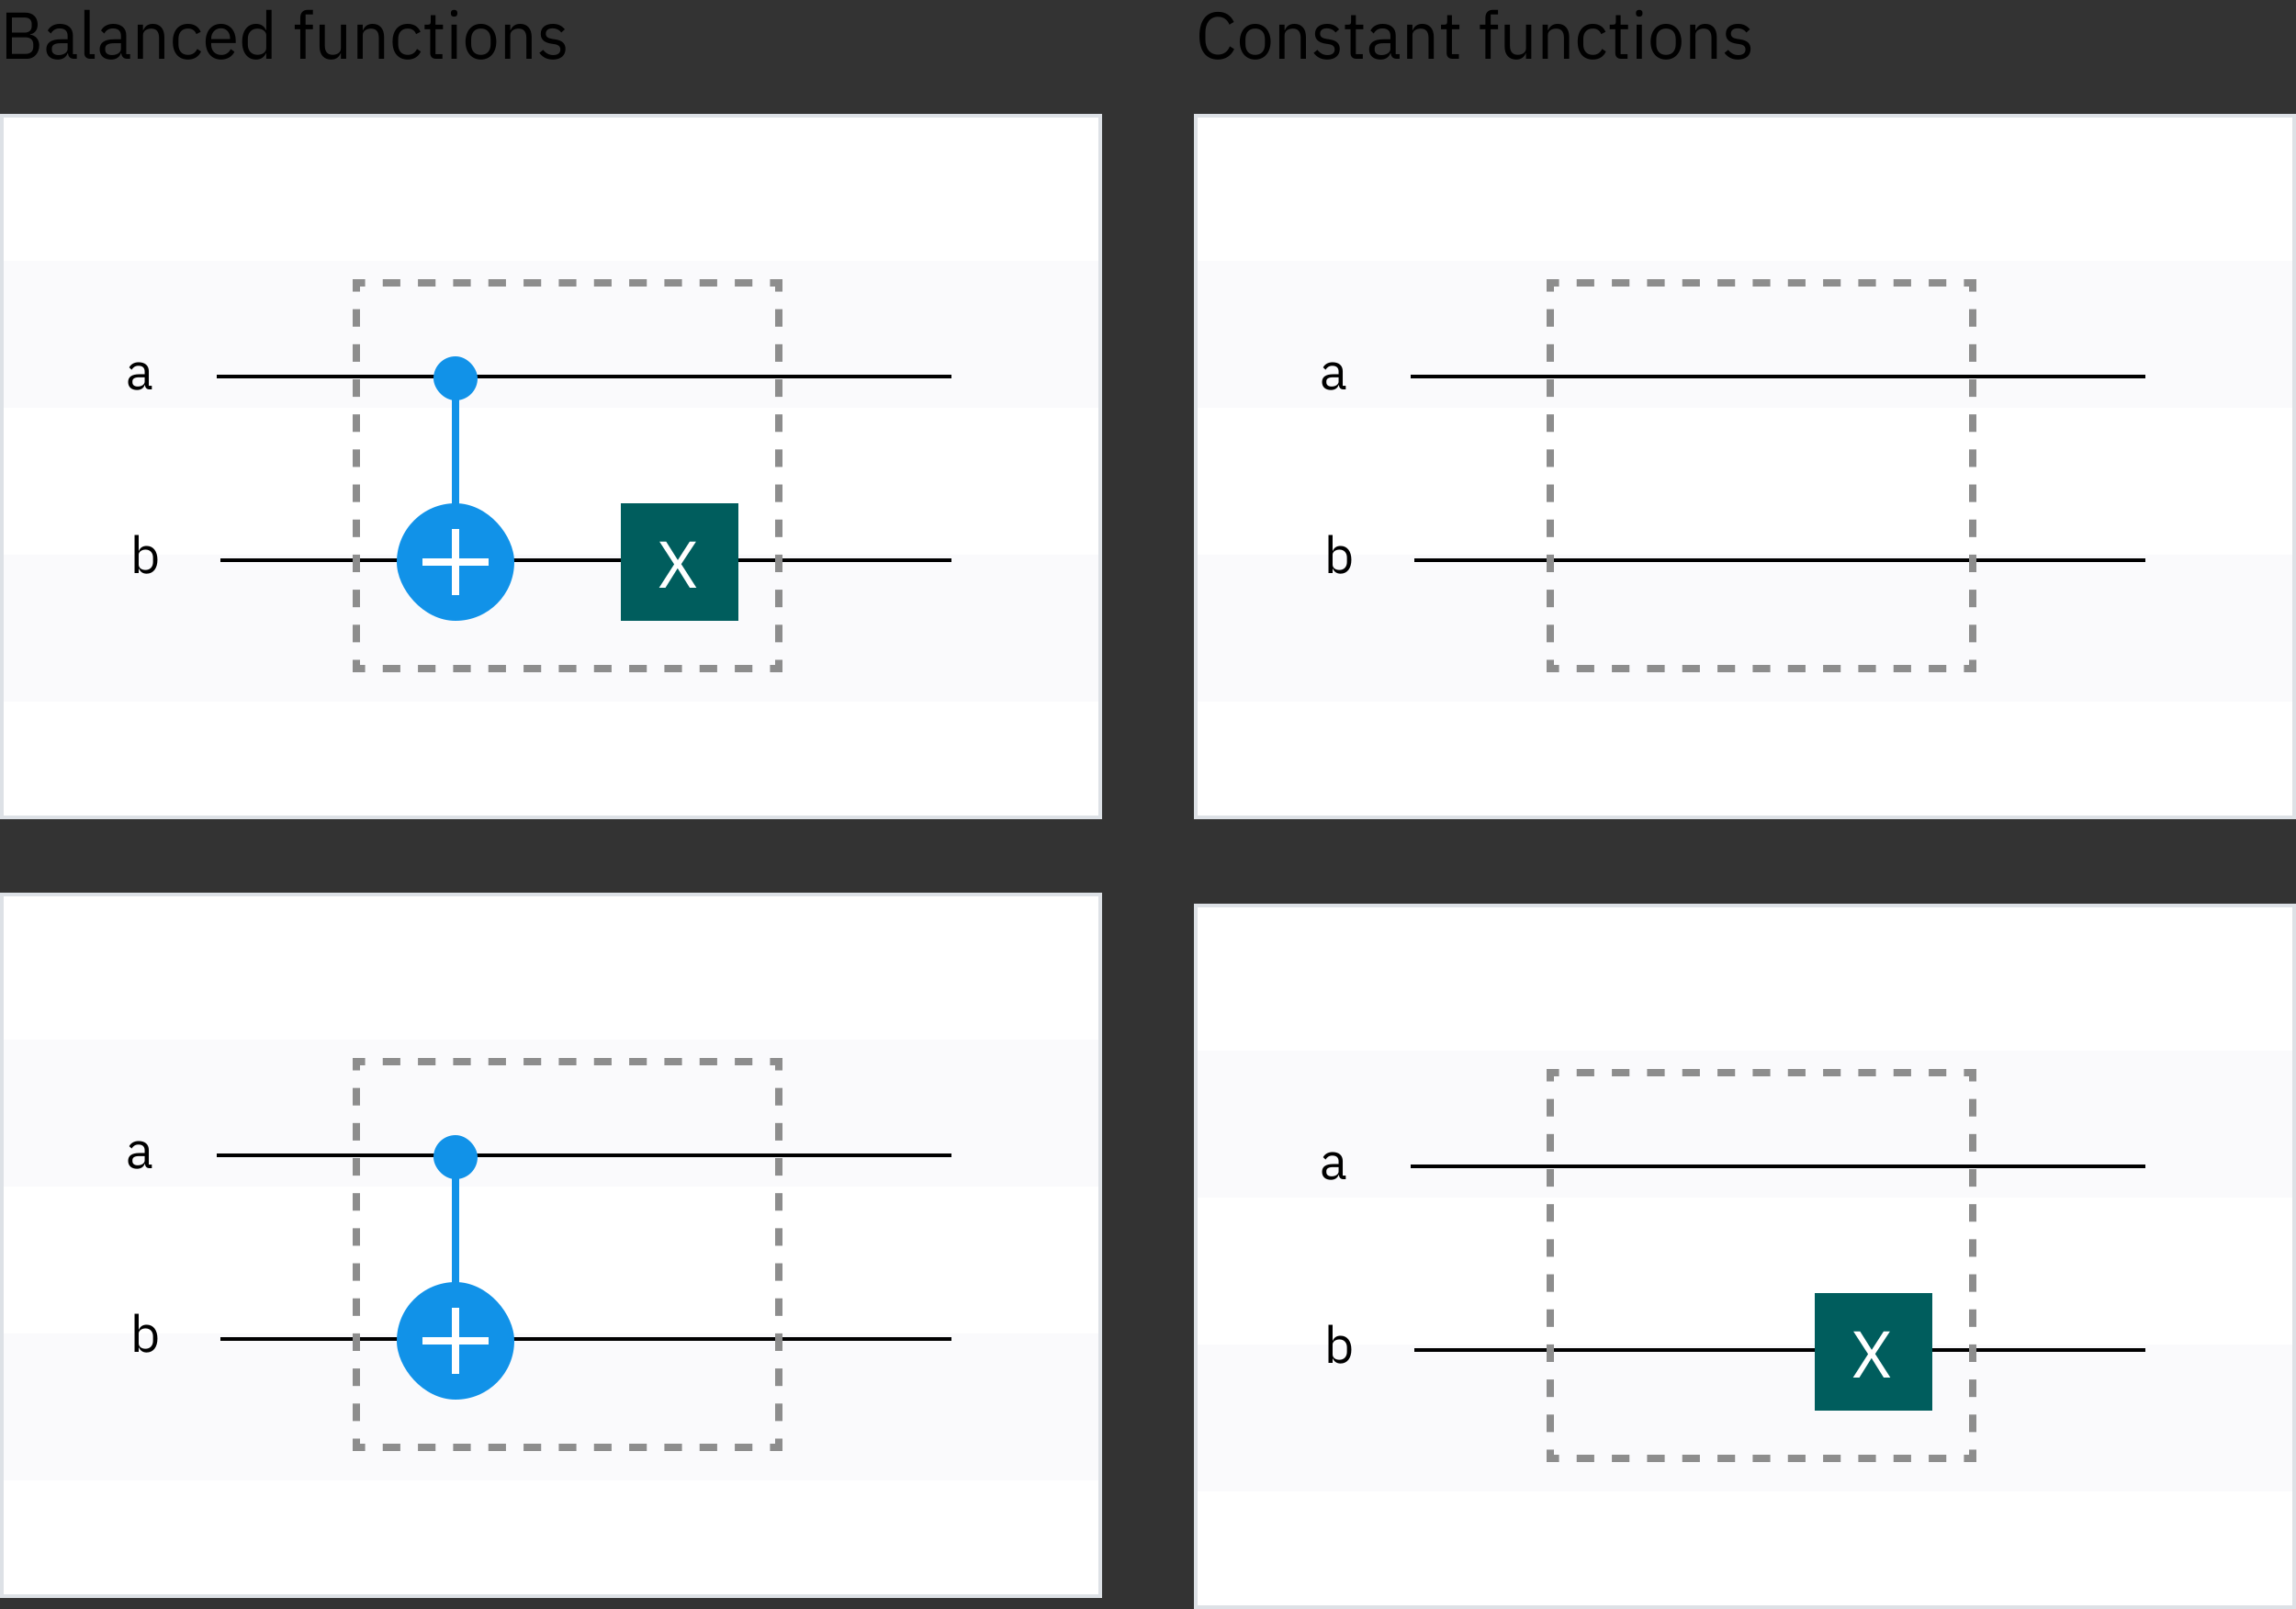 <svg width="625" height="438" viewBox="0 0 625 438" fill="none" xmlns="http://www.w3.org/2000/svg">
<rect x="0" y="0" width="625" height="438" fill="#333333" stroke="none"/>
<rect y="243" width="300" height="192" fill="white"/>
<rect opacity="0.4" y="363" width="300" height="40" fill="#F2F4F8"/>
<rect opacity="0.4" y="283" width="300" height="40" fill="#F2F4F8"/>
<rect x="0.5" y="243.5" width="299" height="191" stroke="#DDE1E6"/>
<line x1="59" y1="314.5" x2="259" y2="314.5" stroke="black"/>
<path d="M41.331 318V317.02H40.505V313.044C40.505 311.518 39.469 310.608 37.733 310.608C36.431 310.608 35.563 311.252 35.171 312.022L35.843 312.652C36.235 311.994 36.809 311.574 37.677 311.574C38.825 311.574 39.385 312.134 39.385 313.156V313.87H37.957C35.857 313.87 34.877 314.626 34.877 315.984C34.877 317.328 35.773 318.168 37.299 318.168C38.307 318.168 39.077 317.706 39.385 316.824H39.455C39.539 317.496 39.875 318 40.701 318H41.331ZM37.481 317.216C36.613 317.216 36.053 316.81 36.053 316.096V315.802C36.053 315.102 36.627 314.71 37.901 314.71H39.385V315.9C39.385 316.642 38.587 317.216 37.481 317.216Z" fill="black"/>
<line x1="60" y1="364.5" x2="259" y2="364.5" stroke="black"/>
<path d="M36.63 368H37.749V366.824H37.806C38.239 367.72 38.925 368.168 39.919 368.168C41.725 368.168 42.859 366.698 42.859 364.388C42.859 362.078 41.725 360.608 39.919 360.608C38.925 360.608 38.184 361.042 37.806 361.952H37.749V357.64H36.63V368ZM39.611 367.16C38.59 367.16 37.749 366.628 37.749 365.69V363.002C37.749 362.204 38.59 361.616 39.611 361.616C40.871 361.616 41.656 362.484 41.656 363.772V365.004C41.656 366.292 40.871 367.16 39.611 367.16Z" fill="black"/>
<rect x="108" y="349" width="32" height="32" rx="16" fill="#1192E8"/>
<path d="M125 364V356H123V364H115V366H123V374H125V366H133V364H125Z" fill="white"/>
<rect x="118" y="309" width="12" height="12" rx="6" fill="#1192E8"/>
<line x1="124" y1="351" x2="124" y2="320" stroke="#1192E8" stroke-width="2"/>
<path d="M97 289V288.5H96.5V289H97ZM212 289H212.5V288.5H212V289ZM212 394V394.5H212.5V394H212ZM97 394H96.5V394.5H97V394ZM96.5 289V291.386H97.5V289H96.5ZM96.5 296.159V300.932H97.5V296.159H96.5ZM96.5 305.705V310.477H97.5V305.705H96.5ZM96.5 315.25V320.023H97.5V315.25H96.5ZM96.5 324.795V329.568H97.5V324.795H96.5ZM96.5 334.341V339.114H97.5V334.341H96.5ZM96.5 343.886V348.659H97.5V343.886H96.5ZM96.5 353.432V358.205H97.5V353.432H96.5ZM96.5 362.977V367.75H97.5V362.977H96.5ZM96.5 372.523V377.295H97.5V372.523H96.5ZM96.5 382.068V386.841H97.5V382.068H96.5ZM96.5 391.614V394H97.5V391.614H96.5ZM97 394.5H99.396V393.5H97V394.5ZM104.188 394.5H108.979V393.5H104.188V394.5ZM113.771 394.5H118.562V393.5H113.771V394.5ZM123.354 394.5H128.146V393.5H123.354V394.5ZM132.937 394.5H137.729V393.5H132.937V394.5ZM142.521 394.5H147.312V393.5H142.521V394.5ZM152.104 394.5H156.896V393.5H152.104V394.5ZM161.688 394.5H166.479V393.5H161.688V394.5ZM171.271 394.5H176.062V393.5H171.271V394.5ZM180.854 394.5H185.646V393.5H180.854V394.5ZM190.437 394.5H195.229V393.5H190.437V394.5ZM200.021 394.5H204.812V393.5H200.021V394.5ZM209.604 394.5H212V393.5H209.604V394.5ZM212.5 394V391.614H211.5V394H212.5ZM212.5 386.841V382.068H211.5V386.841H212.5ZM212.5 377.295V372.523H211.5V377.295H212.5ZM212.5 367.75V362.977H211.5V367.75H212.5ZM212.5 358.205V353.432H211.5V358.205H212.5ZM212.5 348.659V343.886H211.5V348.659H212.5ZM212.5 339.114V334.341H211.5V339.114H212.5ZM212.5 329.568V324.795H211.5V329.568H212.5ZM212.5 320.023V315.25H211.5V320.023H212.5ZM212.5 310.477V305.705H211.5V310.477H212.5ZM212.5 300.932V296.159H211.5V300.932H212.5ZM212.5 291.386V289H211.5V291.386H212.5ZM212 288.5H209.604V289.5H212V288.5ZM204.812 288.5H200.021V289.5H204.812V288.5ZM195.229 288.5H190.438V289.5H195.229V288.5ZM185.646 288.5H180.854V289.5H185.646V288.5ZM176.063 288.5H171.271V289.5H176.063V288.5ZM166.479 288.5H161.688V289.5H166.479V288.5ZM156.896 288.5H152.104V289.5H156.896V288.5ZM147.312 288.5H142.521V289.5H147.312V288.5ZM137.729 288.5H132.938V289.5H137.729V288.5ZM128.146 288.5H123.354V289.5H128.146V288.5ZM118.563 288.5H113.771V289.5H118.563V288.5ZM108.979 288.5H104.188V289.5H108.979V288.5ZM99.396 288.5H97V289.5H99.396V288.5ZM97 289V288H96V289H97ZM212 289H213V288H212V289ZM212 394V395H213V394H212ZM97 394H96V395H97V394ZM96 289V291.386H98V289H96ZM96 296.159V300.932H98V296.159H96ZM96 305.705V310.477H98V305.705H96ZM96 315.25V320.023H98V315.25H96ZM96 324.795V329.568H98V324.795H96ZM96 334.341V339.114H98V334.341H96ZM96 343.886V348.659H98V343.886H96ZM96 353.432V358.205H98V353.432H96ZM96 362.977V367.75H98V362.977H96ZM96 372.523V377.295H98V372.523H96ZM96 382.068V386.841H98V382.068H96ZM96 391.614V394H98V391.614H96ZM97 395H99.396V393H97V395ZM104.188 395H108.979V393H104.188V395ZM113.771 395H118.562V393H113.771V395ZM123.354 395H128.146V393H123.354V395ZM132.937 395H137.729V393H132.937V395ZM142.521 395H147.312V393H142.521V395ZM152.104 395H156.896V393H152.104V395ZM161.688 395H166.479V393H161.688V395ZM171.271 395H176.062V393H171.271V395ZM180.854 395H185.646V393H180.854V395ZM190.437 395H195.229V393H190.437V395ZM200.021 395H204.812V393H200.021V395ZM209.604 395H212V393H209.604V395ZM213 394V391.614H211V394H213ZM213 386.841V382.068H211V386.841H213ZM213 377.295V372.523H211V377.295H213ZM213 367.75V362.977H211V367.75H213ZM213 358.205V353.432H211V358.205H213ZM213 348.659V343.886H211V348.659H213ZM213 339.114V334.341H211V339.114H213ZM213 329.568V324.795H211V329.568H213ZM213 320.023V315.25H211V320.023H213ZM213 310.477V305.705H211V310.477H213ZM213 300.932V296.159H211V300.932H213ZM213 291.386V289H211V291.386H213ZM212 288H209.604V290H212V288ZM204.812 288H200.021V290H204.812V288ZM195.229 288H190.438V290H195.229V288ZM185.646 288H180.854V290H185.646V288ZM176.063 288H171.271V290H176.063V288ZM166.479 288H161.688V290H166.479V288ZM156.896 288H152.104V290H156.896V288ZM147.312 288H142.521V290H147.312V288ZM137.729 288H132.938V290H137.729V288ZM128.146 288H123.354V290H128.146V288ZM118.563 288H113.771V290H118.563V288ZM108.979 288H104.188V290H108.979V288ZM99.396 288H97V290H99.396V288Z" fill="#8D8D8D"/>
<rect y="31" width="300" height="192" fill="white"/>
<rect opacity="0.4" y="151" width="300" height="40" fill="#F2F4F8"/>
<rect opacity="0.4" y="71" width="300" height="40" fill="#F2F4F8"/>
<rect x="0.5" y="31.5" width="299" height="191" stroke="#DDE1E6"/>
<line x1="59" y1="102.5" x2="259" y2="102.5" stroke="black"/>
<path d="M41.331 106V105.02H40.505V101.044C40.505 99.518 39.469 98.608 37.733 98.608C36.431 98.608 35.563 99.252 35.171 100.022L35.843 100.652C36.235 99.994 36.809 99.574 37.677 99.574C38.825 99.574 39.385 100.134 39.385 101.156V101.87H37.957C35.857 101.87 34.877 102.626 34.877 103.984C34.877 105.328 35.773 106.168 37.299 106.168C38.307 106.168 39.077 105.706 39.385 104.824H39.455C39.539 105.496 39.875 106 40.701 106H41.331ZM37.481 105.216C36.613 105.216 36.053 104.81 36.053 104.096V103.802C36.053 103.102 36.627 102.71 37.901 102.71H39.385V103.9C39.385 104.642 38.587 105.216 37.481 105.216Z" fill="black"/>
<line x1="60" y1="152.5" x2="259" y2="152.5" stroke="black"/>
<path d="M36.63 156H37.749V154.824H37.806C38.239 155.72 38.925 156.168 39.919 156.168C41.725 156.168 42.859 154.698 42.859 152.388C42.859 150.078 41.725 148.608 39.919 148.608C38.925 148.608 38.184 149.042 37.806 149.952H37.749V145.64H36.63V156ZM39.611 155.16C38.59 155.16 37.749 154.628 37.749 153.69V151.002C37.749 150.204 38.59 149.616 39.611 149.616C40.871 149.616 41.656 150.484 41.656 151.772V153.004C41.656 154.292 40.871 155.16 39.611 155.16Z" fill="black"/>
<rect x="108" y="137" width="32" height="32" rx="16" fill="#1192E8"/>
<path d="M125 152V144H123V152H115V154H123V162H125V154H133V152H125Z" fill="white"/>
<rect x="118" y="97" width="12" height="12" rx="6" fill="#1192E8"/>
<line x1="124" y1="139" x2="124" y2="108" stroke="#1192E8" stroke-width="2"/>
<path d="M169 137H201V169H169V137Z" fill="#005D5D"/>
<path d="M179.412 160H181.14L184.434 154.726H184.47L187.764 160H189.582L185.442 153.556L189.474 147.436H187.746L184.524 152.44H184.488L181.338 147.436H179.52L183.516 153.61L179.412 160Z" fill="white"/>
<path d="M97 77V76.5H96.5V77H97ZM212 77H212.5V76.5H212V77ZM212 182V182.5H212.5V182H212ZM97 182H96.5V182.5H97V182ZM96.5 77V79.386H97.5V77H96.5ZM96.5 84.159V88.932H97.5V84.159H96.5ZM96.5 93.704V98.477H97.5V93.704H96.5ZM96.5 103.25V108.023H97.5V103.25H96.5ZM96.5 112.795V117.568H97.5V112.795H96.5ZM96.5 122.341V127.114H97.5V122.341H96.5ZM96.5 131.886V136.659H97.5V131.886H96.5ZM96.5 141.432V146.205H97.5V141.432H96.5ZM96.5 150.977V155.75H97.5V150.977H96.5ZM96.5 160.523V165.295H97.5V160.523H96.5ZM96.5 170.068V174.841H97.5V170.068H96.5ZM96.5 179.614V182H97.5V179.614H96.5ZM97 182.5H99.396V181.5H97V182.5ZM104.188 182.5H108.979V181.5H104.188V182.5ZM113.771 182.5H118.562V181.5H113.771V182.5ZM123.354 182.5H128.146V181.5H123.354V182.5ZM132.937 182.5H137.729V181.5H132.937V182.5ZM142.521 182.5H147.312V181.5H142.521V182.5ZM152.104 182.5H156.896V181.5H152.104V182.5ZM161.688 182.5H166.479V181.5H161.688V182.5ZM171.271 182.5H176.062V181.5H171.271V182.5ZM180.854 182.5H185.646V181.5H180.854V182.5ZM190.437 182.5H195.229V181.5H190.437V182.5ZM200.021 182.5H204.812V181.5H200.021V182.5ZM209.604 182.5H212V181.5H209.604V182.5ZM212.5 182V179.614H211.5V182H212.5ZM212.5 174.841V170.068H211.5V174.841H212.5ZM212.5 165.295V160.523H211.5V165.295H212.5ZM212.5 155.75V150.977H211.5V155.75H212.5ZM212.5 146.205V141.432H211.5V146.205H212.5ZM212.5 136.659V131.886H211.5V136.659H212.5ZM212.5 127.114V122.341H211.5V127.114H212.5ZM212.5 117.568V112.795H211.5V117.568H212.5ZM212.5 108.023V103.25H211.5V108.023H212.5ZM212.5 98.477V93.704H211.5V98.477H212.5ZM212.5 88.932V84.159H211.5V88.932H212.5ZM212.5 79.386V77H211.5V79.386H212.5ZM212 76.5H209.604V77.5H212V76.5ZM204.812 76.5H200.021V77.5H204.812V76.5ZM195.229 76.5H190.438V77.5H195.229V76.5ZM185.646 76.5H180.854V77.5H185.646V76.5ZM176.063 76.5H171.271V77.5H176.063V76.5ZM166.479 76.5H161.688V77.5H166.479V76.5ZM156.896 76.5H152.104V77.5H156.896V76.5ZM147.312 76.5H142.521V77.5H147.312V76.5ZM137.729 76.5H132.938V77.5H137.729V76.5ZM128.146 76.5H123.354V77.5H128.146V76.5ZM118.563 76.5H113.771V77.5H118.563V76.5ZM108.979 76.5H104.188V77.5H108.979V76.5ZM99.396 76.5H97V77.5H99.396V76.5ZM97 77V76H96V77H97ZM212 77H213V76H212V77ZM212 182V183H213V182H212ZM97 182H96V183H97V182ZM96 77V79.386H98V77H96ZM96 84.159V88.932H98V84.159H96ZM96 93.704V98.477H98V93.704H96ZM96 103.25V108.023H98V103.25H96ZM96 112.795V117.568H98V112.795H96ZM96 122.341V127.114H98V122.341H96ZM96 131.886V136.659H98V131.886H96ZM96 141.432V146.205H98V141.432H96ZM96 150.977V155.75H98V150.977H96ZM96 160.523V165.295H98V160.523H96ZM96 170.068V174.841H98V170.068H96ZM96 179.614V182H98V179.614H96ZM97 183H99.396V181H97V183ZM104.188 183H108.979V181H104.188V183ZM113.771 183H118.562V181H113.771V183ZM123.354 183H128.146V181H123.354V183ZM132.937 183H137.729V181H132.937V183ZM142.521 183H147.312V181H142.521V183ZM152.104 183H156.896V181H152.104V183ZM161.688 183H166.479V181H161.688V183ZM171.271 183H176.062V181H171.271V183ZM180.854 183H185.646V181H180.854V183ZM190.437 183H195.229V181H190.437V183ZM200.021 183H204.812V181H200.021V183ZM209.604 183H212V181H209.604V183ZM213 182V179.614H211V182H213ZM213 174.841V170.068H211V174.841H213ZM213 165.295V160.523H211V165.295H213ZM213 155.75V150.977H211V155.75H213ZM213 146.205V141.432H211V146.205H213ZM213 136.659V131.886H211V136.659H213ZM213 127.114V122.341H211V127.114H213ZM213 117.568V112.795H211V117.568H213ZM213 108.023V103.25H211V108.023H213ZM213 98.477V93.704H211V98.477H213ZM213 88.932V84.159H211V88.932H213ZM213 79.386V77H211V79.386H213ZM212 76H209.604V78H212V76ZM204.812 76H200.021V78H204.812V76ZM195.229 76H190.438V78H195.229V76ZM185.646 76H180.854V78H185.646V76ZM176.063 76H171.271V78H176.063V76ZM166.479 76H161.688V78H166.479V76ZM156.896 76H152.104V78H156.896V76ZM147.312 76H142.521V78H147.312V76ZM137.729 76H132.938V78H137.729V76ZM128.146 76H123.354V78H128.146V76ZM118.563 76H113.771V78H118.563V76ZM108.979 76H104.188V78H108.979V76ZM99.396 76H97V78H99.396V76Z" fill="#8D8D8D"/>
<rect x="325" y="31" width="300" height="192" fill="white"/>
<rect opacity="0.4" x="325" y="151" width="300" height="40" fill="#F2F4F8"/>
<rect opacity="0.4" x="325" y="71" width="300" height="40" fill="#F2F4F8"/>
<rect x="325.5" y="31.5" width="299" height="191" stroke="#DDE1E6"/>
<line x1="384" y1="102.5" x2="584" y2="102.5" stroke="black"/>
<path d="M366.331 106V105.02H365.505V101.044C365.505 99.518 364.469 98.608 362.733 98.608C361.431 98.608 360.563 99.252 360.171 100.022L360.843 100.652C361.235 99.994 361.809 99.574 362.677 99.574C363.825 99.574 364.385 100.134 364.385 101.156V101.87H362.957C360.857 101.87 359.877 102.626 359.877 103.984C359.877 105.328 360.773 106.168 362.299 106.168C363.307 106.168 364.077 105.706 364.385 104.824H364.455C364.539 105.496 364.875 106 365.701 106H366.331ZM362.481 105.216C361.613 105.216 361.053 104.81 361.053 104.096V103.802C361.053 103.102 361.627 102.71 362.901 102.71H364.385V103.9C364.385 104.642 363.587 105.216 362.481 105.216Z" fill="black"/>
<line x1="385" y1="152.5" x2="584" y2="152.5" stroke="black"/>
<path d="M361.629 156H362.749V154.824H362.805C363.239 155.72 363.925 156.168 364.919 156.168C366.725 156.168 367.859 154.698 367.859 152.388C367.859 150.078 366.725 148.608 364.919 148.608C363.925 148.608 363.183 149.042 362.805 149.952H362.749V145.64H361.629V156ZM364.611 155.16C363.589 155.16 362.749 154.628 362.749 153.69V151.002C362.749 150.204 363.589 149.616 364.611 149.616C365.871 149.616 366.655 150.484 366.655 151.772V153.004C366.655 154.292 365.871 155.16 364.611 155.16Z" fill="black"/>
<path d="M422 77V76.5H421.5V77H422ZM537 77H537.5V76.5H537V77ZM537 182V182.5H537.5V182H537ZM422 182H421.5V182.5H422V182ZM421.5 77V79.386H422.5V77H421.5ZM421.5 84.159V88.932H422.5V84.159H421.5ZM421.5 93.704V98.477H422.5V93.704H421.5ZM421.5 103.25V108.023H422.5V103.25H421.5ZM421.5 112.795V117.568H422.5V112.795H421.5ZM421.5 122.341V127.114H422.5V122.341H421.5ZM421.5 131.886V136.659H422.5V131.886H421.5ZM421.5 141.432V146.205H422.5V141.432H421.5ZM421.5 150.977V155.75H422.5V150.977H421.5ZM421.5 160.523V165.295H422.5V160.523H421.5ZM421.5 170.068V174.841H422.5V170.068H421.5ZM421.5 179.614V182H422.5V179.614H421.5ZM422 182.5H424.396V181.5H422V182.5ZM429.188 182.5H433.979V181.5H429.188V182.5ZM438.771 182.5H443.562V181.5H438.771V182.5ZM448.354 182.5H453.146V181.5H448.354V182.5ZM457.937 182.5H462.729V181.5H457.937V182.5ZM467.521 182.5H472.312V181.5H467.521V182.5ZM477.104 182.5H481.896V181.5H477.104V182.5ZM486.688 182.5H491.479V181.5H486.688V182.5ZM496.271 182.5H501.062V181.5H496.271V182.5ZM505.854 182.5H510.646V181.5H505.854V182.5ZM515.437 182.5H520.229V181.5H515.437V182.5ZM525.021 182.5H529.812V181.5H525.021V182.5ZM534.604 182.5H537V181.5H534.604V182.5ZM537.5 182V179.614H536.5V182H537.5ZM537.5 174.841V170.068H536.5V174.841H537.5ZM537.5 165.295V160.523H536.5V165.295H537.5ZM537.5 155.75V150.977H536.5V155.75H537.5ZM537.5 146.205V141.432H536.5V146.205H537.5ZM537.5 136.659V131.886H536.5V136.659H537.5ZM537.5 127.114V122.341H536.5V127.114H537.5ZM537.5 117.568V112.795H536.5V117.568H537.5ZM537.5 108.023V103.25H536.5V108.023H537.5ZM537.5 98.477V93.704H536.5V98.477H537.5ZM537.5 88.932V84.159H536.5V88.932H537.5ZM537.5 79.386V77H536.5V79.386H537.5ZM537 76.5H534.604V77.5H537V76.5ZM529.812 76.5H525.021V77.5H529.812V76.5ZM520.229 76.5H515.438V77.5H520.229V76.5ZM510.646 76.5H505.854V77.5H510.646V76.5ZM501.063 76.5H496.271V77.5H501.063V76.5ZM491.479 76.5H486.688V77.5H491.479V76.5ZM481.896 76.5H477.104V77.5H481.896V76.5ZM472.312 76.5H467.521V77.5H472.312V76.5ZM462.729 76.5H457.938V77.5H462.729V76.5ZM453.146 76.5H448.354V77.5H453.146V76.5ZM443.563 76.5H438.771V77.5H443.563V76.5ZM433.979 76.5H429.188V77.5H433.979V76.5ZM424.396 76.5H422V77.5H424.396V76.5ZM422 77V76H421V77H422ZM537 77H538V76H537V77ZM537 182V183H538V182H537ZM422 182H421V183H422V182ZM421 77V79.386H423V77H421ZM421 84.159V88.932H423V84.159H421ZM421 93.704V98.477H423V93.704H421ZM421 103.25V108.023H423V103.25H421ZM421 112.795V117.568H423V112.795H421ZM421 122.341V127.114H423V122.341H421ZM421 131.886V136.659H423V131.886H421ZM421 141.432V146.205H423V141.432H421ZM421 150.977V155.75H423V150.977H421ZM421 160.523V165.295H423V160.523H421ZM421 170.068V174.841H423V170.068H421ZM421 179.614V182H423V179.614H421ZM422 183H424.396V181H422V183ZM429.188 183H433.979V181H429.188V183ZM438.771 183H443.562V181H438.771V183ZM448.354 183H453.146V181H448.354V183ZM457.937 183H462.729V181H457.937V183ZM467.521 183H472.312V181H467.521V183ZM477.104 183H481.896V181H477.104V183ZM486.688 183H491.479V181H486.688V183ZM496.271 183H501.062V181H496.271V183ZM505.854 183H510.646V181H505.854V183ZM515.437 183H520.229V181H515.437V183ZM525.021 183H529.812V181H525.021V183ZM534.604 183H537V181H534.604V183ZM538 182V179.614H536V182H538ZM538 174.841V170.068H536V174.841H538ZM538 165.295V160.523H536V165.295H538ZM538 155.75V150.977H536V155.75H538ZM538 146.205V141.432H536V146.205H538ZM538 136.659V131.886H536V136.659H538ZM538 127.114V122.341H536V127.114H538ZM538 117.568V112.795H536V117.568H538ZM538 108.023V103.25H536V108.023H538ZM538 98.477V93.704H536V98.477H538ZM538 88.932V84.159H536V88.932H538ZM538 79.386V77H536V79.386H538ZM537 76H534.604V78H537V76ZM529.812 76H525.021V78H529.812V76ZM520.229 76H515.438V78H520.229V76ZM510.646 76H505.854V78H510.646V76ZM501.063 76H496.271V78H501.063V76ZM491.479 76H486.688V78H491.479V76ZM481.896 76H477.104V78H481.896V76ZM472.312 76H467.521V78H472.312V76ZM462.729 76H457.938V78H462.729V76ZM453.146 76H448.354V78H453.146V76ZM443.563 76H438.771V78H443.563V76ZM433.979 76H429.188V78H433.979V76ZM424.396 76H422V78H424.396V76Z" fill="#8D8D8D"/>
<rect x="325" y="246" width="300" height="192" fill="white"/>
<rect opacity="0.4" x="325" y="366" width="300" height="40" fill="#F2F4F8"/>
<rect opacity="0.4" x="325" y="286" width="300" height="40" fill="#F2F4F8"/>
<rect x="325.5" y="246.5" width="299" height="191" stroke="#DDE1E6"/>
<line x1="384" y1="317.5" x2="584" y2="317.5" stroke="black"/>
<path d="M366.331 321V320.02H365.505V316.044C365.505 314.518 364.469 313.608 362.733 313.608C361.431 313.608 360.563 314.252 360.171 315.022L360.843 315.652C361.235 314.994 361.809 314.574 362.677 314.574C363.825 314.574 364.385 315.134 364.385 316.156V316.87H362.957C360.857 316.87 359.877 317.626 359.877 318.984C359.877 320.328 360.773 321.168 362.299 321.168C363.307 321.168 364.077 320.706 364.385 319.824H364.455C364.539 320.496 364.875 321 365.701 321H366.331ZM362.481 320.216C361.613 320.216 361.053 319.81 361.053 319.096V318.802C361.053 318.102 361.627 317.71 362.901 317.71H364.385V318.9C364.385 319.642 363.587 320.216 362.481 320.216Z" fill="black"/>
<line x1="385" y1="367.5" x2="584" y2="367.5" stroke="black"/>
<path d="M361.629 371H362.749V369.824H362.805C363.239 370.72 363.925 371.168 364.919 371.168C366.725 371.168 367.859 369.698 367.859 367.388C367.859 365.078 366.725 363.608 364.919 363.608C363.925 363.608 363.183 364.042 362.805 364.952H362.749V360.64H361.629V371ZM364.611 370.16C363.589 370.16 362.749 369.628 362.749 368.69V366.002C362.749 365.204 363.589 364.616 364.611 364.616C365.871 364.616 366.655 365.484 366.655 366.772V368.004C366.655 369.292 365.871 370.16 364.611 370.16Z" fill="black"/>
<path d="M494 352H526V384H494V352Z" fill="#005D5D"/>
<path d="M504.412 375H506.14L509.434 369.726H509.47L512.764 375H514.582L510.442 368.556L514.474 362.436H512.746L509.524 367.44H509.488L506.338 362.436H504.52L508.516 368.61L504.412 375Z" fill="white"/>
<path d="M422 292V291.5H421.5V292H422ZM537 292H537.5V291.5H537V292ZM537 397V397.5H537.5V397H537ZM422 397H421.5V397.5H422V397ZM421.5 292V294.386H422.5V292H421.5ZM421.5 299.159V303.932H422.5V299.159H421.5ZM421.5 308.705V313.477H422.5V308.705H421.5ZM421.5 318.25V323.023H422.5V318.25H421.5ZM421.5 327.795V332.568H422.5V327.795H421.5ZM421.5 337.341V342.114H422.5V337.341H421.5ZM421.5 346.886V351.659H422.5V346.886H421.5ZM421.5 356.432V361.205H422.5V356.432H421.5ZM421.5 365.977V370.75H422.5V365.977H421.5ZM421.5 375.523V380.295H422.5V375.523H421.5ZM421.5 385.068V389.841H422.5V385.068H421.5ZM421.5 394.614V397H422.5V394.614H421.5ZM422 397.5H424.396V396.5H422V397.5ZM429.188 397.5H433.979V396.5H429.188V397.5ZM438.771 397.5H443.562V396.5H438.771V397.5ZM448.354 397.5H453.146V396.5H448.354V397.5ZM457.937 397.5H462.729V396.5H457.937V397.5ZM467.521 397.5H472.312V396.5H467.521V397.5ZM477.104 397.5H481.896V396.5H477.104V397.5ZM486.688 397.5H491.479V396.5H486.688V397.5ZM496.271 397.5H501.062V396.5H496.271V397.5ZM505.854 397.5H510.646V396.5H505.854V397.5ZM515.437 397.5H520.229V396.5H515.437V397.5ZM525.021 397.5H529.812V396.5H525.021V397.5ZM534.604 397.5H537V396.5H534.604V397.5ZM537.5 397V394.614H536.5V397H537.5ZM537.5 389.841V385.068H536.5V389.841H537.5ZM537.5 380.295V375.523H536.5V380.295H537.5ZM537.5 370.75V365.977H536.5V370.75H537.5ZM537.5 361.205V356.432H536.5V361.205H537.5ZM537.5 351.659V346.886H536.5V351.659H537.5ZM537.5 342.114V337.341H536.5V342.114H537.5ZM537.5 332.568V327.795H536.5V332.568H537.5ZM537.5 323.023V318.25H536.5V323.023H537.5ZM537.5 313.477V308.705H536.5V313.477H537.5ZM537.5 303.932V299.159H536.5V303.932H537.5ZM537.5 294.386V292H536.5V294.386H537.5ZM537 291.5H534.604V292.5H537V291.5ZM529.812 291.5H525.021V292.5H529.812V291.5ZM520.229 291.5H515.438V292.5H520.229V291.5ZM510.646 291.5H505.854V292.5H510.646V291.5ZM501.063 291.5H496.271V292.5H501.063V291.5ZM491.479 291.5H486.688V292.5H491.479V291.5ZM481.896 291.5H477.104V292.5H481.896V291.5ZM472.312 291.5H467.521V292.5H472.312V291.5ZM462.729 291.5H457.938V292.5H462.729V291.5ZM453.146 291.5H448.354V292.5H453.146V291.5ZM443.563 291.5H438.771V292.5H443.563V291.5ZM433.979 291.5H429.188V292.5H433.979V291.5ZM424.396 291.5H422V292.5H424.396V291.5ZM422 292V291H421V292H422ZM537 292H538V291H537V292ZM537 397V398H538V397H537ZM422 397H421V398H422V397ZM421 292V294.386H423V292H421ZM421 299.159V303.932H423V299.159H421ZM421 308.705V313.477H423V308.705H421ZM421 318.25V323.023H423V318.25H421ZM421 327.795V332.568H423V327.795H421ZM421 337.341V342.114H423V337.341H421ZM421 346.886V351.659H423V346.886H421ZM421 356.432V361.205H423V356.432H421ZM421 365.977V370.75H423V365.977H421ZM421 375.523V380.295H423V375.523H421ZM421 385.068V389.841H423V385.068H421ZM421 394.614V397H423V394.614H421ZM422 398H424.396V396H422V398ZM429.188 398H433.979V396H429.188V398ZM438.771 398H443.562V396H438.771V398ZM448.354 398H453.146V396H448.354V398ZM457.937 398H462.729V396H457.937V398ZM467.521 398H472.312V396H467.521V398ZM477.104 398H481.896V396H477.104V398ZM486.688 398H491.479V396H486.688V398ZM496.271 398H501.062V396H496.271V398ZM505.854 398H510.646V396H505.854V398ZM515.437 398H520.229V396H515.437V398ZM525.021 398H529.812V396H525.021V398ZM534.604 398H537V396H534.604V398ZM538 397V394.614H536V397H538ZM538 389.841V385.068H536V389.841H538ZM538 380.295V375.523H536V380.295H538ZM538 370.75V365.977H536V370.75H538ZM538 361.205V356.432H536V361.205H538ZM538 351.659V346.886H536V351.659H538ZM538 342.114V337.341H536V342.114H538ZM538 332.568V327.795H536V332.568H538ZM538 323.023V318.25H536V323.023H538ZM538 313.477V308.705H536V313.477H538ZM538 303.932V299.159H536V303.932H538ZM538 294.386V292H536V294.386H538ZM537 291H534.604V293H537V291ZM529.812 291H525.021V293H529.812V291ZM520.229 291H515.438V293H520.229V291ZM510.646 291H505.854V293H510.646V291ZM501.063 291H496.271V293H501.063V291ZM491.479 291H486.688V293H491.479V291ZM481.896 291H477.104V293H481.896V291ZM472.312 291H467.521V293H472.312V291ZM462.729 291H457.938V293H462.729V291ZM453.146 291H448.354V293H453.146V291ZM443.563 291H438.771V293H443.563V291ZM433.979 291H429.188V293H433.979V291ZM424.396 291H422V293H424.396V291Z" fill="#8D8D8D"/>
<path d="M1.734 16H7.44C9.294 16 10.68 14.434 10.68 12.364C10.68 10.276 9.114 9.502 8.214 9.448V9.34C9.042 9.214 10.248 8.548 10.248 6.676C10.248 4.714 8.97 3.436 6.9 3.436H1.734V16ZM3.246 10.168H6.972C8.268 10.168 9.06 10.852 9.06 12.112V12.724C9.06 13.984 8.268 14.668 6.972 14.668H3.246V10.168ZM3.246 4.768H6.72C7.908 4.768 8.628 5.398 8.628 6.514V7.126C8.628 8.242 7.908 8.872 6.72 8.872H3.246V4.768ZM20.909 16V14.74H19.847V9.628C19.847 7.666 18.515 6.496 16.283 6.496C14.609 6.496 13.493 7.324 12.989 8.314L13.853 9.124C14.357 8.278 15.095 7.738 16.211 7.738C17.687 7.738 18.407 8.458 18.407 9.772V10.69H16.571C13.871 10.69 12.611 11.662 12.611 13.408C12.611 15.136 13.763 16.216 15.725 16.216C17.021 16.216 18.011 15.622 18.407 14.488H18.497C18.605 15.352 19.037 16 20.099 16H20.909ZM15.959 14.992C14.843 14.992 14.123 14.47 14.123 13.552V13.174C14.123 12.274 14.861 11.77 16.499 11.77H18.407V13.3C18.407 14.254 17.381 14.992 15.959 14.992ZM25.773 16V14.74H24.405V2.68H22.965V14.506C22.965 15.37 23.505 16 24.495 16H25.773ZM35.429 16V14.74H34.367V9.628C34.367 7.666 33.035 6.496 30.803 6.496C29.129 6.496 28.013 7.324 27.509 8.314L28.373 9.124C28.877 8.278 29.615 7.738 30.731 7.738C32.207 7.738 32.927 8.458 32.927 9.772V10.69H31.091C28.391 10.69 27.131 11.662 27.131 13.408C27.131 15.136 28.283 16.216 30.245 16.216C31.541 16.216 32.531 15.622 32.927 14.488H33.017C33.125 15.352 33.557 16 34.619 16H35.429ZM30.479 14.992C29.363 14.992 28.643 14.47 28.643 13.552V13.174C28.643 12.274 29.381 11.77 31.019 11.77H32.927V13.3C32.927 14.254 31.901 14.992 30.479 14.992ZM38.924 16V9.556C38.924 8.368 40.04 7.792 41.192 7.792C42.578 7.792 43.298 8.638 43.298 10.294V16H44.738V10.042C44.738 7.792 43.532 6.496 41.624 6.496C40.238 6.496 39.446 7.18 38.996 8.224H38.924V6.712H37.484V16H38.924ZM51.171 16.216C52.935 16.216 54.141 15.352 54.735 14.02L53.691 13.318C53.187 14.38 52.341 14.938 51.171 14.938C49.461 14.938 48.579 13.768 48.579 12.148V10.564C48.579 8.944 49.461 7.774 51.171 7.774C52.305 7.774 53.097 8.332 53.439 9.286L54.645 8.674C54.105 7.396 53.007 6.496 51.171 6.496C48.561 6.496 47.031 8.386 47.031 11.356C47.031 14.326 48.561 16.216 51.171 16.216ZM60.154 16.216C61.9 16.216 63.232 15.352 63.826 14.092L62.8 13.354C62.314 14.38 61.414 14.956 60.244 14.956C58.516 14.956 57.49 13.75 57.49 12.148V11.716H64.168V11.032C64.168 8.404 62.638 6.496 60.154 6.496C57.634 6.496 55.978 8.404 55.978 11.356C55.978 14.308 57.634 16.216 60.154 16.216ZM60.154 7.702C61.63 7.702 62.62 8.8 62.62 10.438V10.636H57.49V10.51C57.49 8.89 58.588 7.702 60.154 7.702ZM72.481 16H73.921V2.68H72.481V8.224H72.409C71.923 7.054 70.969 6.496 69.691 6.496C67.369 6.496 65.911 8.386 65.911 11.356C65.911 14.326 67.369 16.216 69.691 16.216C70.969 16.216 71.851 15.64 72.409 14.488H72.481V16ZM70.087 14.92C68.467 14.92 67.459 13.804 67.459 12.148V10.564C67.459 8.908 68.467 7.792 70.087 7.792C71.401 7.792 72.481 8.548 72.481 9.574V13.03C72.481 14.236 71.401 14.92 70.087 14.92ZM81.74 16H83.18V7.972H85.178V6.712H83.18V3.94H85.178V2.68H83.774C82.406 2.68 81.74 3.562 81.74 4.84V6.712H80.228V7.972H81.74V16ZM92.796 16H94.236V6.712H92.796V13.138C92.796 14.362 91.68 14.92 90.546 14.92C89.16 14.92 88.422 14.074 88.422 12.418V6.712H86.982V12.67C86.982 14.92 88.206 16.216 90.114 16.216C91.662 16.216 92.364 15.37 92.724 14.488H92.796V16ZM98.743 16V9.556C98.743 8.368 99.859 7.792 101.01 7.792C102.396 7.792 103.116 8.638 103.116 10.294V16H104.556V10.042C104.556 7.792 103.35 6.496 101.442 6.496C100.056 6.496 99.264 7.18 98.814 8.224H98.743V6.712H97.302V16H98.743ZM110.989 16.216C112.753 16.216 113.959 15.352 114.553 14.02L113.509 13.318C113.005 14.38 112.159 14.938 110.989 14.938C109.279 14.938 108.397 13.768 108.397 12.148V10.564C108.397 8.944 109.279 7.774 110.989 7.774C112.123 7.774 112.915 8.332 113.257 9.286L114.463 8.674C113.923 7.396 112.825 6.496 110.989 6.496C108.379 6.496 106.849 8.386 106.849 11.356C106.849 14.326 108.379 16.216 110.989 16.216ZM120.438 16V14.74H118.548V7.972H120.582V6.712H118.548V4.138H117.252V5.866C117.252 6.496 117.054 6.712 116.442 6.712H115.578V7.972H117.108V14.47C117.108 15.37 117.648 16 118.638 16H120.438ZM123.616 4.534C124.228 4.534 124.498 4.21 124.498 3.724V3.49C124.498 3.004 124.228 2.68 123.616 2.68C123.004 2.68 122.734 3.004 122.734 3.49V3.724C122.734 4.21 123.004 4.534 123.616 4.534ZM122.896 16H124.336V6.712H122.896V16ZM130.906 16.216C133.39 16.216 135.1 14.308 135.1 11.356C135.1 8.404 133.39 6.496 130.906 6.496C128.422 6.496 126.712 8.404 126.712 11.356C126.712 14.308 128.422 16.216 130.906 16.216ZM130.906 14.938C129.358 14.938 128.26 13.984 128.26 12.022V10.69C128.26 8.728 129.358 7.774 130.906 7.774C132.454 7.774 133.552 8.728 133.552 10.69V12.022C133.552 13.984 132.454 14.938 130.906 14.938ZM138.908 16V9.556C138.908 8.368 140.024 7.792 141.176 7.792C142.562 7.792 143.282 8.638 143.282 10.294V16H144.722V10.042C144.722 7.792 143.516 6.496 141.608 6.496C140.222 6.496 139.43 7.18 138.98 8.224H138.908V6.712H137.468V16H138.908ZM150.489 16.216C152.613 16.216 153.927 15.118 153.927 13.318C153.927 11.914 153.135 11.014 151.083 10.708L150.363 10.6C149.211 10.42 148.581 10.06 148.581 9.16C148.581 8.278 149.211 7.72 150.399 7.72C151.587 7.72 152.379 8.278 152.793 8.854L153.747 7.99C152.991 7.054 152.001 6.496 150.507 6.496C148.617 6.496 147.195 7.396 147.195 9.232C147.195 10.96 148.473 11.662 150.183 11.914L150.921 12.022C152.145 12.202 152.541 12.76 152.541 13.48C152.541 14.434 151.821 14.992 150.597 14.992C149.427 14.992 148.563 14.47 147.843 13.57L146.817 14.398C147.645 15.496 148.779 16.216 150.489 16.216Z" fill="black"/>
<path d="M331.559 16.216C333.647 16.216 335.177 15.118 335.969 13.354L334.763 12.598C334.259 13.966 333.161 14.866 331.559 14.866C329.399 14.866 328.121 13.3 328.121 10.726V8.854C328.121 6.28 329.399 4.57 331.559 4.57C333.107 4.57 334.151 5.416 334.655 6.712L335.879 5.974C335.087 4.228 333.647 3.22 331.559 3.22C328.391 3.22 326.501 5.596 326.501 9.79C326.501 13.984 328.391 16.216 331.559 16.216ZM341.677 16.216C344.161 16.216 345.871 14.308 345.871 11.356C345.871 8.404 344.161 6.496 341.677 6.496C339.193 6.496 337.483 8.404 337.483 11.356C337.483 14.308 339.193 16.216 341.677 16.216ZM341.677 14.938C340.129 14.938 339.031 13.984 339.031 12.022V10.69C339.031 8.728 340.129 7.774 341.677 7.774C343.225 7.774 344.323 8.728 344.323 10.69V12.022C344.323 13.984 343.225 14.938 341.677 14.938ZM349.679 16V9.556C349.679 8.368 350.795 7.792 351.947 7.792C353.333 7.792 354.053 8.638 354.053 10.294V16H355.493V10.042C355.493 7.792 354.287 6.496 352.379 6.496C350.993 6.496 350.201 7.18 349.751 8.224H349.679V6.712H348.239V16H349.679ZM361.259 16.216C363.383 16.216 364.697 15.118 364.697 13.318C364.697 11.914 363.905 11.014 361.853 10.708L361.133 10.6C359.981 10.42 359.351 10.06 359.351 9.16C359.351 8.278 359.981 7.72 361.169 7.72C362.357 7.72 363.149 8.278 363.563 8.854L364.517 7.99C363.761 7.054 362.771 6.496 361.277 6.496C359.387 6.496 357.965 7.396 357.965 9.232C357.965 10.96 359.243 11.662 360.953 11.914L361.691 12.022C362.915 12.202 363.311 12.76 363.311 13.48C363.311 14.434 362.591 14.992 361.367 14.992C360.197 14.992 359.333 14.47 358.613 13.57L357.587 14.398C358.415 15.496 359.549 16.216 361.259 16.216ZM370.97 16V14.74H369.08V7.972H371.114V6.712H369.08V4.138H367.784V5.866C367.784 6.496 367.586 6.712 366.974 6.712H366.11V7.972H367.64V14.47C367.64 15.37 368.18 16 369.17 16H370.97ZM380.988 16V14.74H379.926V9.628C379.926 7.666 378.594 6.496 376.362 6.496C374.688 6.496 373.572 7.324 373.068 8.314L373.932 9.124C374.436 8.278 375.174 7.738 376.29 7.738C377.766 7.738 378.486 8.458 378.486 9.772V10.69H376.65C373.95 10.69 372.69 11.662 372.69 13.408C372.69 15.136 373.842 16.216 375.804 16.216C377.1 16.216 378.09 15.622 378.486 14.488H378.576C378.684 15.352 379.116 16 380.178 16H380.988ZM376.038 14.992C374.922 14.992 374.202 14.47 374.202 13.552V13.174C374.202 12.274 374.94 11.77 376.578 11.77H378.486V13.3C378.486 14.254 377.46 14.992 376.038 14.992ZM384.484 16V9.556C384.484 8.368 385.6 7.792 386.752 7.792C388.138 7.792 388.858 8.638 388.858 10.294V16H390.298V10.042C390.298 7.792 389.092 6.496 387.184 6.496C385.798 6.496 385.006 7.18 384.556 8.224H384.484V6.712H383.044V16H384.484ZM397.126 16V14.74H395.236V7.972H397.27V6.712H395.236V4.138H393.94V5.866C393.94 6.496 393.742 6.712 393.13 6.712H392.266V7.972H393.796V14.47C393.796 15.37 394.336 16 395.326 16H397.126ZM404.343 16H405.783V7.972H407.781V6.712H405.783V3.94H407.781V2.68H406.377C405.009 2.68 404.343 3.562 404.343 4.84V6.712H402.831V7.972H404.343V16ZM415.399 16H416.839V6.712H415.399V13.138C415.399 14.362 414.283 14.92 413.149 14.92C411.763 14.92 411.025 14.074 411.025 12.418V6.712H409.585V12.67C409.585 14.92 410.809 16.216 412.717 16.216C414.265 16.216 414.967 15.37 415.327 14.488H415.399V16ZM421.345 16V9.556C421.345 8.368 422.461 7.792 423.613 7.792C424.999 7.792 425.719 8.638 425.719 10.294V16H427.159V10.042C427.159 7.792 425.953 6.496 424.045 6.496C422.659 6.496 421.867 7.18 421.417 8.224H421.345V6.712H419.905V16H421.345ZM433.591 16.216C435.355 16.216 436.561 15.352 437.155 14.02L436.111 13.318C435.607 14.38 434.761 14.938 433.591 14.938C431.881 14.938 430.999 13.768 430.999 12.148V10.564C430.999 8.944 431.881 7.774 433.591 7.774C434.725 7.774 435.517 8.332 435.859 9.286L437.065 8.674C436.525 7.396 435.427 6.496 433.591 6.496C430.981 6.496 429.451 8.386 429.451 11.356C429.451 14.326 430.981 16.216 433.591 16.216ZM443.04 16V14.74H441.15V7.972H443.184V6.712H441.15V4.138H439.854V5.866C439.854 6.496 439.656 6.712 439.044 6.712H438.18V7.972H439.71V14.47C439.71 15.37 440.25 16 441.24 16H443.04ZM446.219 4.534C446.831 4.534 447.101 4.21 447.101 3.724V3.49C447.101 3.004 446.831 2.68 446.219 2.68C445.607 2.68 445.337 3.004 445.337 3.49V3.724C445.337 4.21 445.607 4.534 446.219 4.534ZM445.499 16H446.939V6.712H445.499V16ZM453.509 16.216C455.993 16.216 457.703 14.308 457.703 11.356C457.703 8.404 455.993 6.496 453.509 6.496C451.025 6.496 449.315 8.404 449.315 11.356C449.315 14.308 451.025 16.216 453.509 16.216ZM453.509 14.938C451.961 14.938 450.863 13.984 450.863 12.022V10.69C450.863 8.728 451.961 7.774 453.509 7.774C455.057 7.774 456.155 8.728 456.155 10.69V12.022C456.155 13.984 455.057 14.938 453.509 14.938ZM461.511 16V9.556C461.511 8.368 462.627 7.792 463.779 7.792C465.165 7.792 465.885 8.638 465.885 10.294V16H467.325V10.042C467.325 7.792 466.119 6.496 464.211 6.496C462.825 6.496 462.033 7.18 461.583 8.224H461.511V6.712H460.071V16H461.511ZM473.091 16.216C475.215 16.216 476.529 15.118 476.529 13.318C476.529 11.914 475.737 11.014 473.685 10.708L472.965 10.6C471.813 10.42 471.183 10.06 471.183 9.16C471.183 8.278 471.813 7.72 473.001 7.72C474.189 7.72 474.981 8.278 475.395 8.854L476.349 7.99C475.593 7.054 474.603 6.496 473.109 6.496C471.219 6.496 469.797 7.396 469.797 9.232C469.797 10.96 471.075 11.662 472.785 11.914L473.523 12.022C474.747 12.202 475.143 12.76 475.143 13.48C475.143 14.434 474.423 14.992 473.199 14.992C472.029 14.992 471.165 14.47 470.445 13.57L469.419 14.398C470.247 15.496 471.381 16.216 473.091 16.216Z" fill="black"/>
</svg>
